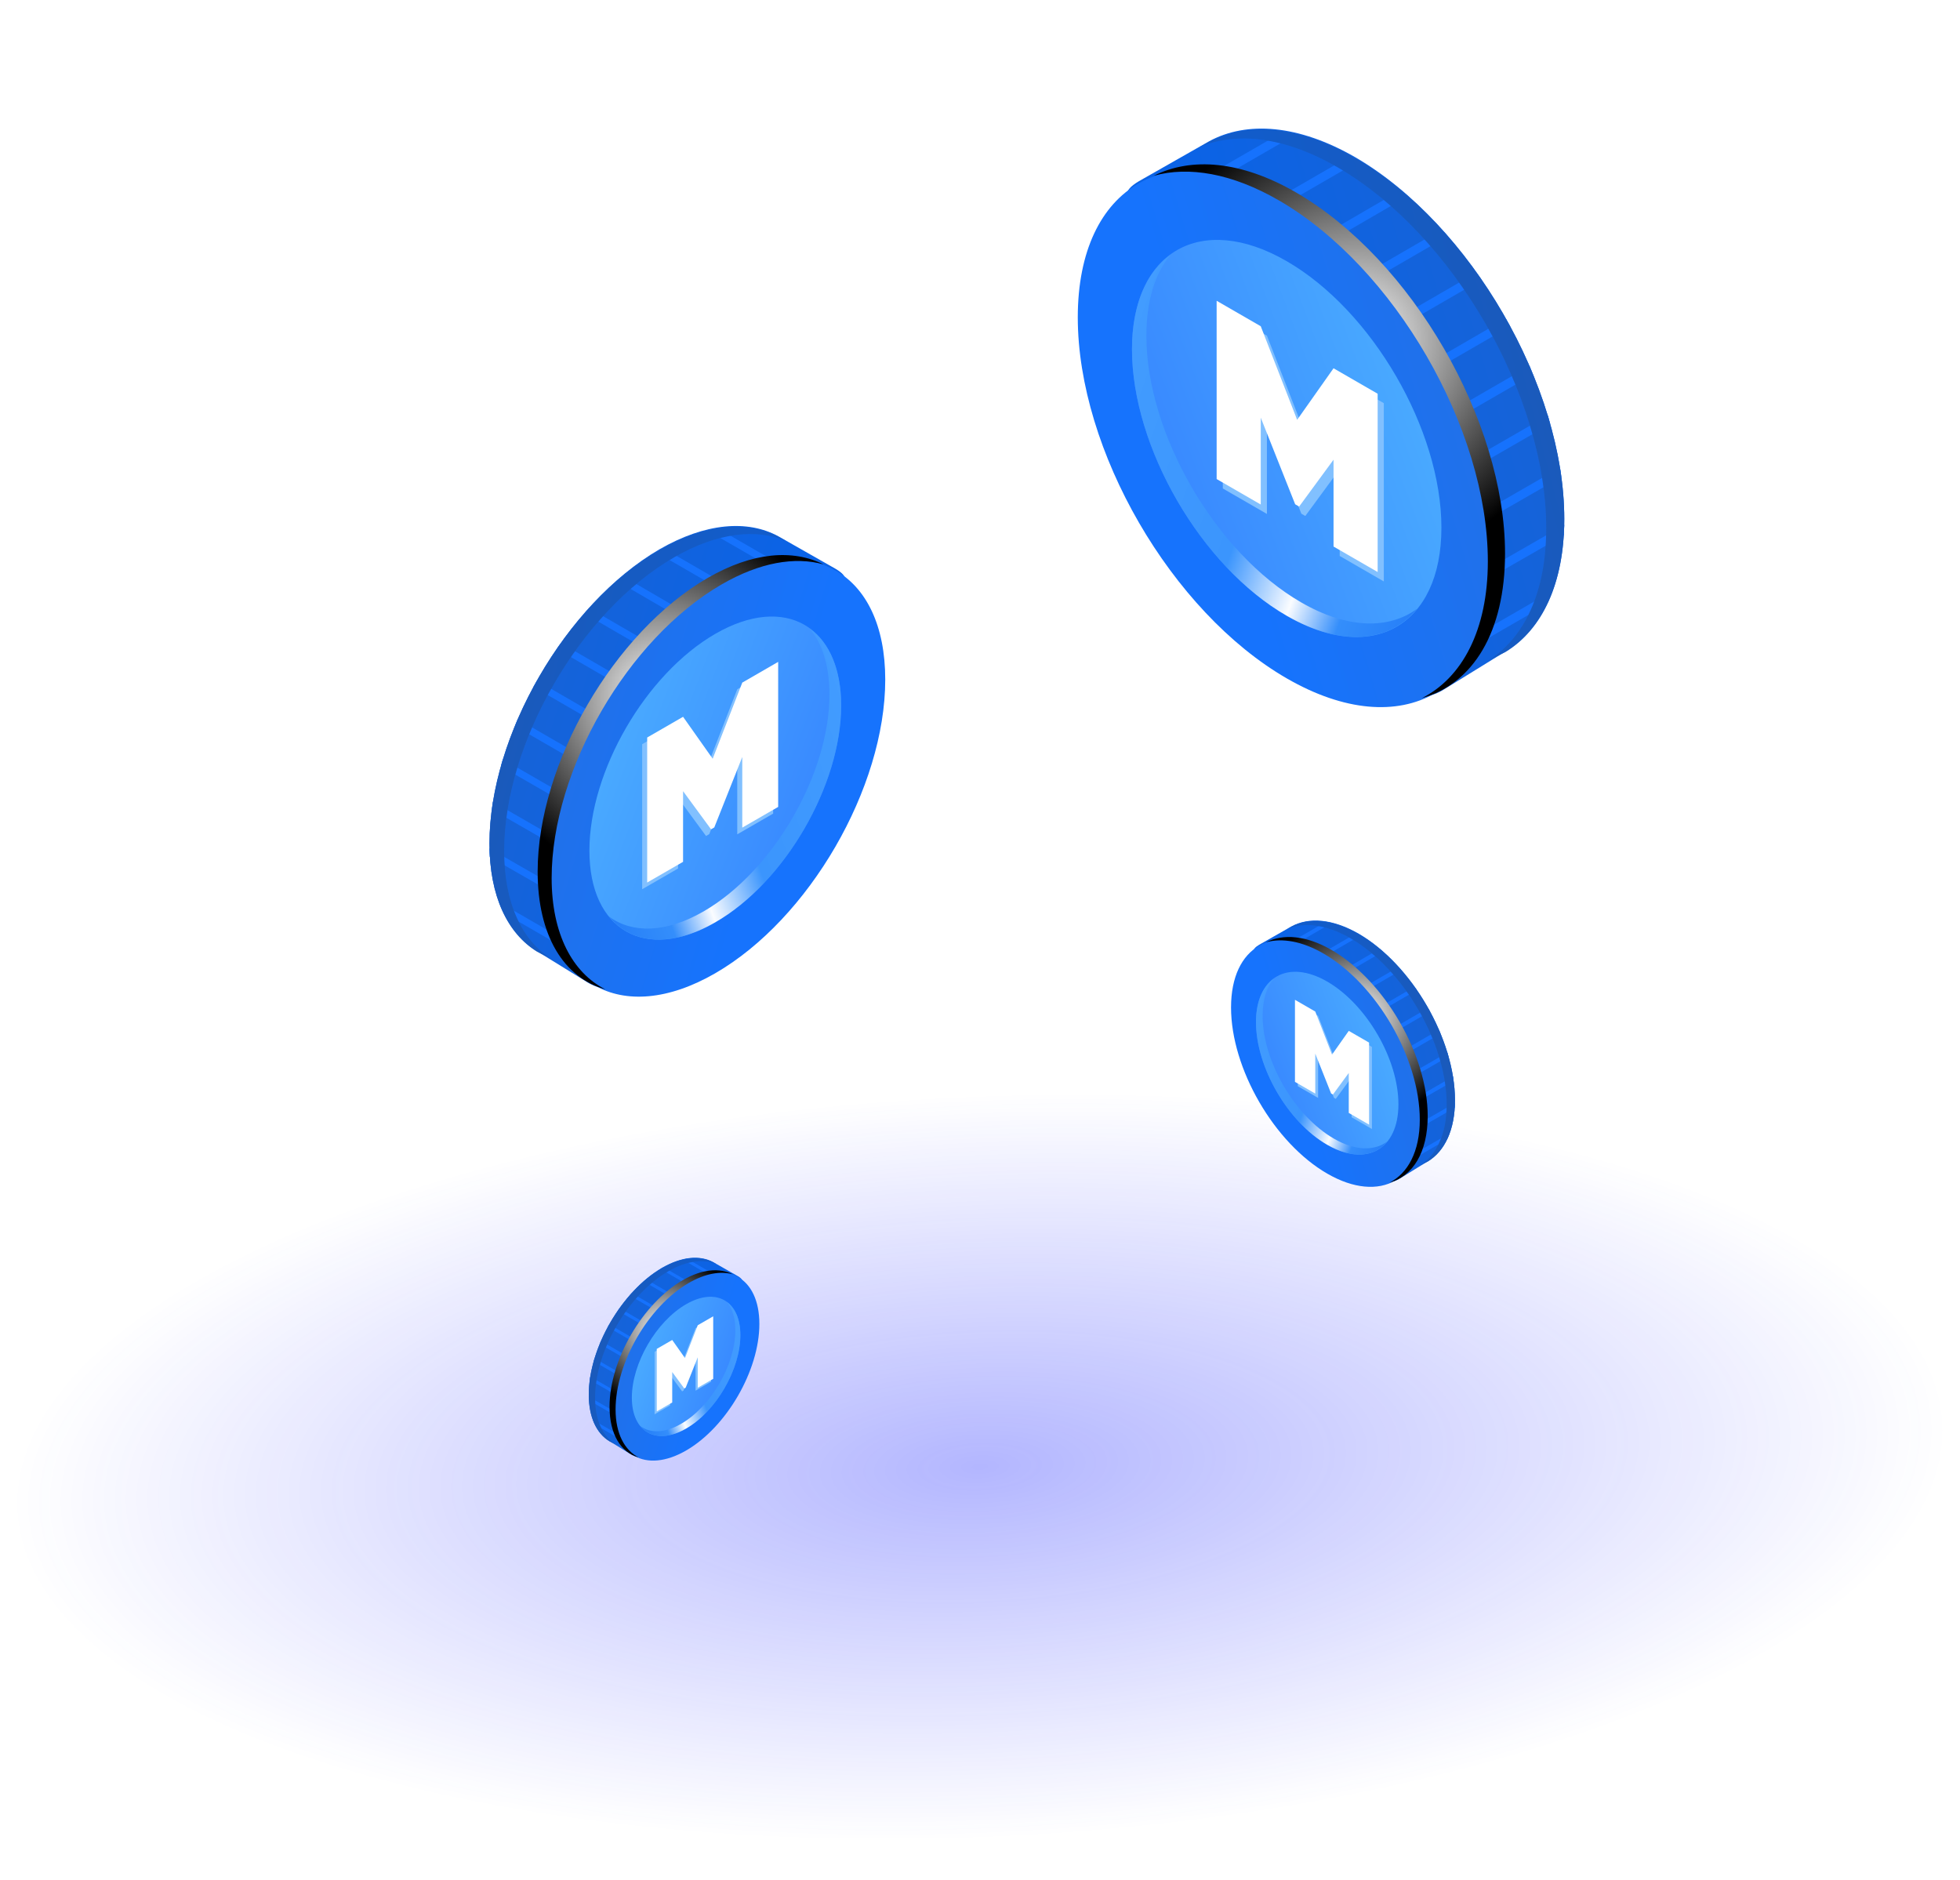 <svg width="762" height="731" viewBox="0 0 762 731" fill="none" xmlns="http://www.w3.org/2000/svg">
<ellipse cx="380.933" cy="570.271" rx="375.09" ry="145.118" transform="rotate(-2.349 380.933 570.271)" fill="url(#paint0_radial_170_264)"/>
<g filter="url(#filter0_df_170_264)">
<path fill-rule="evenodd" clip-rule="evenodd" d="M485.633 368.081C485.031 368.09 484.794 368.804 485.103 369.677C486.501 373.63 489.568 382.315 493.54 393.588L485.968 404.192C485.644 404.646 485.806 405.562 486.338 406.287C486.871 407.011 487.592 407.297 487.989 406.941C489.068 405.97 491.009 405.234 493.273 406.013C495.411 406.748 498.084 408.914 500.904 414.434C501.303 415.216 501.997 415.734 502.517 415.638C503.036 415.541 503.215 414.862 502.932 414.058C500.579 407.364 498.346 401.02 496.327 395.288L502.701 386.363L518.115 424.205C518.468 425.074 519.222 425.717 519.798 425.64C520.373 425.564 520.553 424.798 520.199 423.929L503.716 383.46C503.49 382.907 503.089 382.421 502.659 382.178C502.229 381.935 501.834 381.973 501.617 382.276L495.005 391.536C491.38 381.248 488.594 373.359 487.28 369.644C486.971 368.771 486.234 368.072 485.633 368.081ZM494.862 397.341C495.924 400.358 497.04 403.528 498.197 406.816C496.344 404.774 494.506 403.554 492.788 402.963C492.209 402.764 491.653 402.64 491.123 402.577L494.862 397.341Z" fill="url(#paint1_linear_170_264)"/>
<path d="M549.656 415.679C549.656 427.263 545.656 435.463 539.165 439.447L527.873 446.416C521.104 450.2 525.442 441.616 515.166 435.647C494.505 423.71 477.753 394.819 477.753 371.036C477.753 359.313 466.984 359.221 473.553 355.298L486.137 348.144C492.875 344.499 502.09 345.16 512.289 351.037C532.903 363.067 549.656 391.973 549.656 415.679Z" fill="url(#paint2_linear_170_264)"/>
<path d="M537.426 422.951C537.426 446.672 520.673 456.21 500.013 444.288C479.352 432.365 462.599 403.459 462.599 379.676C462.599 355.893 479.337 346.539 499.997 358.4C520.658 370.261 537.426 399.229 537.426 422.951Z" fill="url(#paint3_linear_170_264)"/>
<path d="M527.672 417.307C527.672 434.844 515.288 441.921 499.981 433.075C484.674 424.229 472.29 402.892 472.29 385.385C472.29 367.879 484.674 360.771 499.981 369.617C515.288 378.463 527.672 399.785 527.672 417.307Z" fill="url(#paint4_linear_170_264)"/>
<path d="M517.367 395.028L517.368 426.931L509.474 422.373L509.474 406.832L503.317 415.217L502.607 414.807L496.449 399.311L496.45 414.852L488.556 410.295L488.555 378.392L496.448 382.949L502.961 399.699L509.473 390.47L517.367 395.028Z" fill="#81C0FF"/>
<path d="M516.261 393.341L516.263 425.244L508.369 420.686L508.368 405.145L502.212 413.531L501.501 413.12L495.344 397.625L495.344 413.166L487.45 408.608L487.449 376.705L495.343 381.263L501.856 398.012L508.368 388.783L516.261 393.341Z" fill="white"/>
<g style="mix-blend-mode:multiply">
<path d="M502.568 430.673C487.292 421.858 474.877 400.49 474.877 382.983C474.877 376.707 476.415 371.799 479.215 368.461C474.923 371.538 472.308 377.384 472.308 385.383C472.308 402.921 484.692 424.289 499.999 433.073C509.813 438.734 518.459 437.826 523.32 431.827C518.259 435.534 510.844 435.457 502.568 430.673Z" fill="url(#paint5_linear_170_264)"/>
</g>
<g style="mix-blend-mode:multiply">
<g style="mix-blend-mode:multiply">
<path d="M513.058 351.644C512.782 351.475 512.52 351.29 512.243 351.121L511.505 350.736L499.075 357.921C499.398 358.09 499.69 358.213 500.013 358.397L500.659 358.813L513.058 351.644Z" fill="#1672FD"/>
</g>
<g style="mix-blend-mode:multiply">
<path d="M499.505 346.384L486.967 353.614C487.736 353.722 488.506 353.891 489.29 354.076L501.828 346.83C501.043 346.645 500.274 346.538 499.505 346.384Z" fill="#1672FD"/>
</g>
<g style="mix-blend-mode:multiply">
<path d="M520.394 356.892L508.087 364.045C508.503 364.399 508.918 364.768 509.333 365.137L521.641 357.984C521.225 357.615 520.825 357.307 520.394 356.892Z" fill="#1672FD"/>
</g>
<g style="mix-blend-mode:multiply">
<path d="M533.936 371.658L521.629 378.781L522.521 380.073L534.828 372.95L533.936 371.658Z" fill="#1672FD"/>
</g>
<g style="mix-blend-mode:multiply">
<path d="M527.72 363.953L515.413 371.091L516.474 372.291L528.781 365.153L527.72 363.953Z" fill="#1672FD"/>
</g>
<g style="mix-blend-mode:multiply">
<path d="M539.211 379.904L526.904 387.027C527.165 387.488 527.396 387.95 527.658 388.396L539.965 381.273C539.703 380.827 539.457 380.381 539.211 379.904Z" fill="#1672FD"/>
</g>
<g style="mix-blend-mode:multiply">
<path d="M547.519 428.657L535.382 435.657C535.089 436.472 534.782 437.195 534.428 438.011L546.519 431.026C546.889 430.288 547.212 429.488 547.519 428.657Z" fill="#1672FD"/>
</g>
<g style="mix-blend-mode:multiply">
<path d="M537.38 423.87C537.38 424.5 537.38 425.116 537.288 425.731L549.595 418.67C549.595 418.065 549.62 417.444 549.672 416.809L537.38 423.87Z" fill="#1672FD"/>
</g>
<g style="mix-blend-mode:multiply">
<path d="M549.101 408.257C549.101 407.687 548.978 407.134 548.886 406.564L536.579 413.656C536.671 414.226 536.718 414.779 536.794 415.333L549.101 408.257Z" fill="#1672FD"/>
</g>
<g style="mix-blend-mode:multiply">
<path d="M534.411 404.303C534.564 404.826 534.703 405.334 534.841 405.841L547.148 398.749C546.994 398.226 546.887 397.703 546.718 397.211L534.411 404.303Z" fill="#1672FD"/>
</g>
<g style="mix-blend-mode:multiply">
<path d="M544.055 389.903C543.855 389.41 543.67 388.918 543.455 388.364L531.148 395.472C531.363 395.964 531.532 396.441 531.748 397.01L544.055 389.903Z" fill="#1672FD"/>
</g>
</g>
<path d="M512.243 351.157C502.074 345.296 492.859 344.619 486.091 348.265L484.398 349.203C490.983 346.404 499.551 347.342 509.012 352.772C529.673 364.71 546.426 393.601 546.426 417.384C546.426 428.968 542.426 437.168 535.934 441.152C535.78 441.244 539.011 439.614 539.165 439.537C545.656 435.568 549.656 427.353 549.656 415.769C549.656 391.97 532.903 363.064 512.243 351.157Z" fill="url(#paint6_linear_170_264)"/>
<path d="M512.243 351.157C502.074 345.296 492.859 344.619 486.091 348.265L484.398 349.203C490.983 346.404 499.551 347.342 509.012 352.772C529.673 364.71 546.426 393.601 546.426 417.384C546.426 428.968 542.426 437.168 535.934 441.152C535.78 441.244 539.011 439.614 539.165 439.537C545.656 435.568 549.656 427.353 549.656 415.769C549.656 391.97 532.903 363.064 512.243 351.157Z" fill="black" fill-opacity="0.2"/>
<path style="mix-blend-mode:color-dodge" d="M501.641 357.313C491.734 351.591 482.889 350.991 476.197 354.329C482.442 352.59 490.181 353.883 498.565 358.729C519.225 370.666 535.978 399.557 535.978 423.34C535.978 435.647 531.363 444.185 524.163 447.816C533.301 445.262 539.055 436.001 539.055 421.925C539.055 398.173 522.302 369.282 501.641 357.313Z" fill="url(#paint7_radial_170_264)"/>
</g>
<g filter="url(#filter1_d_170_264)">
<path fill-rule="evenodd" clip-rule="evenodd" d="M453.055 86.2C451.749 86.22 451.234 87.772 451.904 89.667C454.942 98.256 461.605 117.124 470.234 141.615L453.785 164.652C453.08 165.639 453.431 167.629 454.588 169.203C455.746 170.778 457.313 171.399 458.174 170.624C460.519 168.515 464.736 166.917 469.655 168.609C474.298 170.205 480.107 174.911 486.233 186.904C487.1 188.602 488.608 189.728 489.736 189.519C490.865 189.309 491.253 187.832 490.64 186.087C485.527 171.544 480.676 157.761 476.29 145.309L490.137 125.917L523.624 208.132C524.393 210.02 526.03 211.416 527.28 211.25C528.53 211.084 528.921 209.419 528.152 207.531L492.341 119.613C491.852 118.411 490.981 117.353 490.047 116.826C489.113 116.299 488.253 116.38 487.782 117.04L473.418 137.157C465.542 114.807 459.489 97.667 456.634 89.595C455.963 87.7 454.361 86.18 453.055 86.2ZM473.106 149.768C475.414 156.322 477.839 163.21 480.352 170.354C476.326 165.917 472.334 163.267 468.601 161.983C467.344 161.551 466.135 161.281 464.983 161.144L473.106 149.768Z" fill="url(#paint8_linear_170_264)"/>
<path d="M592.148 189.609C592.148 214.776 583.459 232.59 569.355 241.246L544.823 256.386C530.118 264.608 539.543 245.958 517.217 232.991C472.332 207.056 435.935 144.29 435.935 92.62C435.935 67.152 412.54 66.952 426.811 58.429L454.15 42.888C468.789 34.967 488.808 36.404 510.967 49.171C555.752 75.307 592.148 138.107 592.148 189.609Z" fill="url(#paint9_linear_170_264)"/>
<path d="M565.578 205.408C565.578 256.944 529.182 277.666 484.297 251.764C439.411 225.862 403.015 163.063 403.015 111.393C403.015 59.723 439.378 39.402 484.263 65.171C529.148 90.939 565.578 153.872 565.578 205.408Z" fill="url(#paint10_linear_170_264)"/>
<path d="M544.387 193.144C544.387 231.245 517.482 246.619 484.228 227.402C450.973 208.184 424.069 161.828 424.069 123.794C424.069 85.76 450.973 70.32 484.228 89.537C517.482 108.755 544.387 155.077 544.387 193.144Z" fill="url(#paint11_linear_170_264)"/>
<path d="M521.994 144.743L521.996 214.053L504.847 204.151L504.846 170.387L491.47 188.605L489.927 187.714L476.549 154.049L476.55 187.813L459.401 177.911L459.398 108.601L476.548 118.503L490.697 154.891L504.844 134.841L521.994 144.743Z" fill="#81C0FF"/>
<path d="M519.595 141.079L519.598 210.389L502.449 200.487L502.447 166.723L489.072 184.941L487.528 184.05L474.151 150.385L474.152 184.149L457.003 174.247L457 104.937L474.149 114.839L488.299 151.227L502.446 131.177L519.595 141.079Z" fill="white"/>
<g style="mix-blend-mode:multiply">
<path d="M489.844 222.185C456.656 203.034 429.685 156.611 429.685 118.577C429.685 104.941 433.027 94.28 439.11 87.027C429.785 93.712 424.103 106.412 424.103 123.791C424.103 161.892 451.008 208.315 484.262 227.399C505.585 239.698 524.368 237.726 534.93 224.691C523.934 232.746 507.825 232.579 489.844 222.185Z" fill="url(#paint12_linear_170_264)"/>
</g>
<g style="mix-blend-mode:multiply">
<g style="mix-blend-mode:multiply">
<path d="M512.637 50.489C512.035 50.121 511.467 49.72 510.865 49.352L509.261 48.517L482.256 64.124C482.958 64.492 483.593 64.76 484.295 65.161L485.699 66.063L512.637 50.489Z" fill="#1672FD"/>
</g>
<g style="mix-blend-mode:multiply">
<path d="M483.192 39.062L455.953 54.771C457.624 55.005 459.295 55.372 461 55.773L488.238 40.032C486.534 39.631 484.863 39.397 483.192 39.062Z" fill="#1672FD"/>
</g>
<g style="mix-blend-mode:multiply">
<path d="M528.574 61.891L501.837 77.432C502.739 78.2 503.641 79.002 504.544 79.805L531.281 64.264C530.379 63.461 529.51 62.793 528.574 61.891Z" fill="#1672FD"/>
</g>
<g style="mix-blend-mode:multiply">
<path d="M557.991 93.971L531.254 109.445L533.192 112.252L559.93 96.778L557.991 93.971Z" fill="#1672FD"/>
</g>
<g style="mix-blend-mode:multiply">
<path d="M544.487 77.231L517.749 92.738L520.056 95.345L546.793 79.837L544.487 77.231Z" fill="#1672FD"/>
</g>
<g style="mix-blend-mode:multiply">
<path d="M569.452 111.887L542.715 127.361C543.283 128.364 543.784 129.366 544.352 130.335L571.09 114.861C570.522 113.892 569.987 112.923 569.452 111.887Z" fill="#1672FD"/>
</g>
<g style="mix-blend-mode:multiply">
<path d="M587.5 217.805L561.13 233.012C560.495 234.783 559.827 236.354 559.058 238.125L585.328 222.952C586.13 221.347 586.832 219.609 587.5 217.805Z" fill="#1672FD"/>
</g>
<g style="mix-blend-mode:multiply">
<path d="M565.476 207.405C565.476 208.775 565.476 210.112 565.275 211.449L592.013 196.108C592.013 194.794 592.068 193.446 592.18 192.064L565.476 207.405Z" fill="#1672FD"/>
</g>
<g style="mix-blend-mode:multiply">
<path d="M590.941 173.483C590.941 172.246 590.674 171.043 590.474 169.807L563.736 185.214C563.937 186.451 564.037 187.654 564.204 188.857L590.941 173.483Z" fill="#1672FD"/>
</g>
<g style="mix-blend-mode:multiply">
<path d="M559.026 164.892C559.36 166.028 559.661 167.131 559.962 168.234L586.699 152.827C586.365 151.69 586.131 150.554 585.763 149.484L559.026 164.892Z" fill="#1672FD"/>
</g>
<g style="mix-blend-mode:multiply">
<path d="M579.98 133.609C579.546 132.539 579.145 131.47 578.677 130.267L551.94 145.707C552.408 146.777 552.775 147.813 553.243 149.05L579.98 133.609Z" fill="#1672FD"/>
</g>
</g>
<path d="M510.867 49.433C488.775 36.699 468.755 35.229 454.05 43.15L450.373 45.188C464.678 39.106 483.294 41.145 503.848 52.942C548.734 78.878 585.13 141.644 585.13 193.314C585.13 218.48 576.44 236.294 562.336 244.95C562.002 245.151 569.021 241.608 569.355 241.441C583.459 232.818 592.148 214.971 592.148 189.804C592.148 138.101 555.752 75.302 510.867 49.433Z" fill="url(#paint13_linear_170_264)"/>
<path d="M510.867 49.433C488.775 36.699 468.755 35.229 454.05 43.15L450.373 45.188C464.678 39.106 483.294 41.145 503.848 52.942C548.734 78.878 585.13 141.644 585.13 193.314C585.13 218.48 576.44 236.294 562.336 244.95C562.002 245.151 569.021 241.608 569.355 241.441C583.459 232.818 592.148 214.971 592.148 189.804C592.148 138.101 555.752 75.302 510.867 49.433Z" fill="black" fill-opacity="0.2"/>
<path style="mix-blend-mode:color-dodge" d="M487.84 62.809C466.316 50.376 447.098 49.072 432.56 56.325C446.129 52.548 462.94 55.356 481.155 65.884C526.041 91.819 562.437 154.585 562.437 206.255C562.437 232.992 552.41 251.541 536.769 259.429C556.621 253.881 569.121 233.761 569.121 203.18C569.121 151.577 532.725 88.811 487.84 62.809Z" fill="url(#paint14_radial_170_264)"/>
</g>
<g filter="url(#filter2_df_170_264)">
<path fill-rule="evenodd" clip-rule="evenodd" d="M290.674 493.888C291.131 493.895 291.312 494.439 291.077 495.103C290.012 498.115 287.675 504.731 284.65 513.32L290.418 521.398C290.665 521.744 290.542 522.441 290.136 522.994C289.73 523.546 289.18 523.764 288.878 523.492C288.056 522.752 286.578 522.192 284.853 522.785C283.224 523.345 281.188 524.995 279.04 529.2C278.735 529.796 278.207 530.191 277.811 530.117C277.415 530.044 277.279 529.526 277.494 528.914C279.287 523.814 280.988 518.981 282.526 514.615L277.671 507.815L265.928 536.644C265.658 537.306 265.084 537.796 264.646 537.738C264.207 537.679 264.071 537.096 264.34 536.434L276.898 505.604C277.069 505.183 277.375 504.812 277.702 504.627C278.03 504.442 278.331 504.471 278.496 504.702L283.533 511.756C286.295 503.919 288.418 497.909 289.419 495.078C289.654 494.414 290.216 493.881 290.674 493.888ZM283.643 516.179C282.833 518.477 281.983 520.892 281.102 523.397C282.513 521.841 283.913 520.912 285.222 520.462C285.663 520.31 286.087 520.215 286.491 520.167L283.643 516.179Z" fill="url(#paint15_linear_170_264)"/>
<path d="M241.902 530.15C241.902 538.975 244.949 545.221 249.895 548.257L258.497 553.566C263.654 556.449 260.349 549.909 268.178 545.362C283.917 536.267 296.68 514.258 296.68 496.139C296.68 487.209 304.884 487.139 299.879 484.15L290.293 478.7C285.16 475.923 278.139 476.427 270.369 480.904C254.665 490.068 241.902 512.09 241.902 530.15Z" fill="url(#paint16_linear_170_264)"/>
<path d="M251.219 535.689C251.219 553.761 263.981 561.027 279.721 551.945C295.46 542.862 308.223 520.841 308.223 502.722C308.223 484.603 295.472 477.478 279.733 486.514C263.993 495.55 251.219 517.618 251.219 535.689Z" fill="url(#paint17_linear_170_264)"/>
<path d="M258.648 531.389C258.648 544.749 268.083 550.14 279.744 543.402C291.405 536.663 300.839 520.408 300.839 507.071C300.839 493.734 291.405 488.319 279.744 495.058C268.083 501.797 258.648 518.04 258.648 531.389Z" fill="url(#paint18_linear_170_264)"/>
<path d="M289.438 500.879L289.437 525.183L283.423 528.655L283.424 516.816L278.733 528.621L278.192 528.933L273.501 522.545L273.501 534.385L267.487 537.857L267.488 513.553L273.502 510.08L278.463 517.111L283.424 504.351L289.438 500.879Z" fill="#81C0FF"/>
<path d="M290.278 499.757L290.277 524.061L284.263 527.533L284.264 515.694L279.573 527.499L279.031 527.811L274.341 521.423L274.341 533.263L268.327 536.735L268.328 512.431L274.342 508.958L279.303 515.989L284.264 503.229L290.278 499.757Z" fill="white"/>
<g style="mix-blend-mode:multiply">
<path d="M277.779 541.572C289.416 534.857 298.874 518.578 298.874 505.241C298.874 500.459 297.702 496.721 295.569 494.178C298.839 496.522 300.831 500.975 300.831 507.069C300.831 520.43 291.397 536.708 279.736 543.4C272.259 547.713 265.672 547.022 261.969 542.451C265.824 545.275 271.473 545.217 277.779 541.572Z" fill="url(#paint19_linear_170_264)"/>
</g>
<g style="mix-blend-mode:multiply">
<g style="mix-blend-mode:multiply">
<path d="M269.781 481.366C269.992 481.237 270.191 481.097 270.402 480.968L270.965 480.675L280.434 486.148C280.188 486.277 279.966 486.371 279.719 486.511L279.227 486.828L269.781 481.366Z" fill="#1672FD"/>
</g>
<g style="mix-blend-mode:multiply">
<path d="M280.106 477.359L289.657 482.868C289.071 482.95 288.485 483.079 287.887 483.219L278.336 477.699C278.934 477.559 279.52 477.477 280.106 477.359Z" fill="#1672FD"/>
</g>
<g style="mix-blend-mode:multiply">
<path d="M264.191 485.364L273.567 490.814C273.251 491.083 272.934 491.365 272.618 491.646L263.242 486.196C263.559 485.915 263.863 485.681 264.191 485.364Z" fill="#1672FD"/>
</g>
<g style="mix-blend-mode:multiply">
<path d="M253.883 496.613L263.259 502.039L262.579 503.024L253.203 497.598L253.883 496.613Z" fill="#1672FD"/>
</g>
<g style="mix-blend-mode:multiply">
<path d="M258.613 490.744L267.989 496.182L267.18 497.096L257.805 491.658L258.613 490.744Z" fill="#1672FD"/>
</g>
<g style="mix-blend-mode:multiply">
<path d="M249.859 502.896L259.235 508.323C259.036 508.674 258.86 509.026 258.661 509.366L249.285 503.94C249.484 503.6 249.672 503.26 249.859 502.896Z" fill="#1672FD"/>
</g>
<g style="mix-blend-mode:multiply">
<path d="M243.531 540.037L252.778 545.37C253.001 545.991 253.235 546.542 253.505 547.163L244.293 541.842C244.012 541.279 243.766 540.67 243.531 540.037Z" fill="#1672FD"/>
</g>
<g style="mix-blend-mode:multiply">
<path d="M251.255 536.39C251.255 536.871 251.255 537.339 251.325 537.808L241.949 532.429C241.949 531.968 241.93 531.495 241.891 531.011L251.255 536.39Z" fill="#1672FD"/>
</g>
<g style="mix-blend-mode:multiply">
<path d="M242.324 524.495C242.324 524.062 242.418 523.64 242.488 523.206L251.864 528.609C251.794 529.042 251.758 529.464 251.7 529.886L242.324 524.495Z" fill="#1672FD"/>
</g>
<g style="mix-blend-mode:multiply">
<path d="M253.516 521.483C253.399 521.881 253.294 522.268 253.188 522.655L243.812 517.252C243.93 516.854 244.012 516.455 244.141 516.08L253.516 521.483Z" fill="#1672FD"/>
</g>
<g style="mix-blend-mode:multiply">
<path d="M246.168 510.514C246.32 510.139 246.461 509.764 246.625 509.342L256.001 514.756C255.837 515.131 255.708 515.495 255.544 515.928L246.168 510.514Z" fill="#1672FD"/>
</g>
</g>
<path d="M270.404 480.996C278.151 476.531 285.171 476.015 290.328 478.793L291.617 479.508C286.601 477.375 280.073 478.089 272.866 482.227C257.126 491.321 244.363 513.33 244.363 531.449C244.363 540.274 247.411 546.521 252.356 549.556C252.473 549.626 250.012 548.384 249.895 548.325C244.949 545.302 241.902 539.043 241.902 530.219C241.902 512.088 254.665 490.067 270.404 480.996Z" fill="url(#paint20_linear_170_264)"/>
<path d="M270.404 480.996C278.151 476.531 285.171 476.015 290.328 478.793L291.617 479.508C286.601 477.375 280.073 478.089 272.866 482.227C257.126 491.321 244.363 513.33 244.363 531.449C244.363 540.274 247.411 546.521 252.356 549.556C252.473 549.626 250.012 548.384 249.895 548.325C244.949 545.302 241.902 539.043 241.902 530.219C241.902 512.088 254.665 490.067 270.404 480.996Z" fill="black" fill-opacity="0.2"/>
<path style="mix-blend-mode:color-dodge" d="M278.479 485.686C286.026 481.326 292.765 480.869 297.863 483.412C293.105 482.088 287.21 483.072 280.823 486.764C265.083 495.859 252.32 517.868 252.32 535.987C252.32 545.362 255.836 551.867 261.321 554.633C254.36 552.687 249.977 545.632 249.977 534.909C249.977 516.813 262.739 494.804 278.479 485.686Z" fill="url(#paint21_radial_170_264)"/>
</g>
<g filter="url(#filter3_d_170_264)">
<path fill-rule="evenodd" clip-rule="evenodd" d="M316.452 231.711C317.515 231.727 317.934 232.99 317.389 234.532C314.917 241.52 309.497 256.87 302.477 276.795L315.859 295.536C316.432 296.34 316.147 297.958 315.205 299.239C314.264 300.52 312.988 301.026 312.288 300.395C310.38 298.679 306.95 297.379 302.947 298.755C299.17 300.054 294.444 303.883 289.461 313.639C288.755 315.021 287.528 315.937 286.61 315.767C285.692 315.597 285.376 314.395 285.875 312.975C290.035 301.143 293.981 289.93 297.55 279.8L286.285 264.024L259.041 330.91C258.416 332.446 257.084 333.581 256.067 333.446C255.049 333.312 254.732 331.957 255.357 330.421L284.491 258.894C284.889 257.917 285.598 257.056 286.358 256.628C287.118 256.199 287.817 256.265 288.2 256.802L299.886 273.168C306.294 254.985 311.219 241.041 313.541 234.474C314.086 232.932 315.39 231.695 316.452 231.711ZM300.14 283.428C298.262 288.76 296.29 294.363 294.245 300.175C297.52 296.565 300.768 294.41 303.805 293.365C304.828 293.014 305.811 292.794 306.748 292.682L300.14 283.428Z" fill="url(#paint22_linear_170_264)"/>
<path d="M203.293 315.841C203.293 336.315 210.362 350.808 221.837 357.85L241.795 370.167C253.758 376.856 246.091 361.684 264.254 351.134C300.771 330.034 330.381 278.971 330.381 236.934C330.381 216.215 349.414 216.052 337.804 209.118L315.562 196.475C303.653 190.031 287.366 191.2 269.338 201.587C232.903 222.849 203.293 273.94 203.293 315.841Z" fill="url(#paint23_linear_170_264)"/>
<path d="M224.906 328.694C224.906 370.622 254.516 387.48 291.033 366.407C327.55 345.335 357.16 294.244 357.16 252.208C357.16 210.171 327.577 193.639 291.06 214.603C254.544 235.567 224.906 286.767 224.906 328.694Z" fill="url(#paint24_linear_170_264)"/>
<path d="M242.148 318.717C242.148 349.714 264.037 362.222 291.091 346.587C318.146 330.953 340.034 293.24 340.034 262.297C340.034 231.354 318.146 218.792 291.091 234.427C264.037 250.061 242.148 287.747 242.148 318.717Z" fill="url(#paint25_linear_170_264)"/>
<path d="M313.581 247.928L313.579 304.316L299.627 312.372L299.628 284.903L288.745 312.291L287.489 313.016L276.607 298.195L276.606 325.664L262.654 333.72L262.656 277.332L276.608 269.276L288.118 285.588L299.629 255.984L313.581 247.928Z" fill="#81C0FF"/>
<path d="M315.534 245.326L315.532 301.714L301.58 309.77L301.581 282.301L290.698 309.69L289.442 310.415L278.56 295.593L278.559 323.062L264.607 331.118L264.609 274.73L278.561 266.675L290.071 282.986L301.582 253.382L315.534 245.326Z" fill="white"/>
<g style="mix-blend-mode:multiply">
<path d="M286.524 342.343C313.524 326.763 335.466 288.995 335.466 258.053C335.466 246.959 332.747 238.285 327.799 232.385C335.385 237.823 340.007 248.155 340.007 262.294C340.007 293.291 318.119 331.059 291.064 346.585C273.717 356.591 258.436 354.986 249.844 344.382C258.789 350.935 271.895 350.799 286.524 342.343Z" fill="url(#paint26_linear_170_264)"/>
</g>
<g style="mix-blend-mode:multiply">
<g style="mix-blend-mode:multiply">
<path d="M267.977 202.659C268.466 202.36 268.928 202.034 269.418 201.734L270.723 201.055L292.693 213.753C292.122 214.052 291.605 214.269 291.034 214.596L289.892 215.33L267.977 202.659Z" fill="#1672FD"/>
</g>
<g style="mix-blend-mode:multiply">
<path d="M291.934 193.363L314.094 206.143C312.734 206.333 311.375 206.632 309.988 206.958L287.828 194.152C289.215 193.826 290.574 193.635 291.934 193.363Z" fill="#1672FD"/>
</g>
<g style="mix-blend-mode:multiply">
<path d="M255.011 211.936L276.763 224.579C276.029 225.204 275.295 225.857 274.561 226.51L252.809 213.866C253.543 213.213 254.25 212.67 255.011 211.936Z" fill="#1672FD"/>
</g>
<g style="mix-blend-mode:multiply">
<path d="M231.081 238.035L252.833 250.624L251.256 252.908L229.504 240.319L231.081 238.035Z" fill="#1672FD"/>
</g>
<g style="mix-blend-mode:multiply">
<path d="M242.067 224.416L263.82 237.032L261.944 239.153L240.191 226.537L242.067 224.416Z" fill="#1672FD"/>
</g>
<g style="mix-blend-mode:multiply">
<path d="M221.754 252.61L243.506 265.2C243.044 266.015 242.636 266.831 242.174 267.619L220.422 255.03C220.884 254.242 221.319 253.453 221.754 252.61Z" fill="#1672FD"/>
</g>
<g style="mix-blend-mode:multiply">
<path d="M207.07 338.779L228.523 351.151C229.04 352.592 229.584 353.87 230.209 355.311L208.838 342.967C208.185 341.661 207.614 340.248 207.07 338.779Z" fill="#1672FD"/>
</g>
<g style="mix-blend-mode:multiply">
<path d="M224.991 330.318C224.991 331.433 224.991 332.521 225.154 333.608L203.402 321.128C203.402 320.058 203.356 318.962 203.266 317.838L224.991 330.318Z" fill="#1672FD"/>
</g>
<g style="mix-blend-mode:multiply">
<path d="M204.273 302.722C204.273 301.716 204.491 300.737 204.654 299.731L226.406 312.266C226.243 313.272 226.162 314.251 226.026 315.23L204.273 302.722Z" fill="#1672FD"/>
</g>
<g style="mix-blend-mode:multiply">
<path d="M230.24 295.732C229.968 296.657 229.724 297.554 229.479 298.451L207.727 285.916C207.998 284.992 208.189 284.067 208.488 283.197L230.24 295.732Z" fill="#1672FD"/>
</g>
<g style="mix-blend-mode:multiply">
<path d="M213.191 270.282C213.545 269.411 213.871 268.541 214.252 267.562L236.004 280.124C235.623 280.995 235.324 281.837 234.944 282.844L213.191 270.282Z" fill="#1672FD"/>
</g>
</g>
<path d="M269.42 201.799C287.393 191.44 303.68 190.243 315.644 196.688L318.635 198.346C306.997 193.397 291.852 195.056 275.13 204.654C238.613 225.754 209.003 276.818 209.003 318.854C209.003 339.328 216.072 353.821 227.547 360.863C227.819 361.026 222.109 358.144 221.837 358.008C210.362 350.993 203.293 336.473 203.293 315.999C203.293 273.936 232.903 222.845 269.42 201.799Z" fill="url(#paint27_linear_170_264)"/>
<path d="M269.42 201.799C287.393 191.44 303.68 190.243 315.644 196.688L318.635 198.346C306.997 193.397 291.852 195.056 275.13 204.654C238.613 225.754 209.003 276.818 209.003 318.854C209.003 339.328 216.072 353.821 227.547 360.863C227.819 361.026 222.109 358.144 221.837 358.008C210.362 350.993 203.293 336.473 203.293 315.999C203.293 273.936 232.903 222.845 269.42 201.799Z" fill="black" fill-opacity="0.2"/>
<path style="mix-blend-mode:color-dodge" d="M288.154 212.681C305.665 202.566 321.299 201.506 333.127 207.406C322.088 204.333 308.411 206.617 293.592 215.182C257.076 236.282 227.465 287.346 227.465 329.382C227.465 351.135 235.622 366.225 248.348 372.642C232.196 368.129 222.027 351.76 222.027 326.881C222.027 284.899 251.638 233.835 288.154 212.681Z" fill="url(#paint28_radial_170_264)"/>
</g>
<defs>
<filter id="filter0_df_170_264" x="428.599" y="307.895" width="187.073" height="203.529" filterUnits="userSpaceOnUse" color-interpolation-filters="sRGB">
<feFlood flood-opacity="0" result="BackgroundImageFix"/>
<feColorMatrix in="SourceAlpha" type="matrix" values="0 0 0 0 0 0 0 0 0 0 0 0 0 0 0 0 0 0 127 0" result="hardAlpha"/>
<feOffset dx="16" dy="12"/>
<feGaussianBlur stdDeviation="25"/>
<feComposite in2="hardAlpha" operator="out"/>
<feColorMatrix type="matrix" values="0 0 0 0 0.013 0 0 0 0 0.313 0 0 0 0 0.767 0 0 0 0.6 0"/>
<feBlend mode="normal" in2="BackgroundImageFix" result="effect1_dropShadow_170_264"/>
<feBlend mode="normal" in="SourceGraphic" in2="effect1_dropShadow_170_264" result="shape"/>
<feGaussianBlur stdDeviation="0.5" result="effect2_foregroundBlur_170_264"/>
</filter>
<filter id="filter1_d_170_264" x="369.015" y="0" width="289.165" height="324.922" filterUnits="userSpaceOnUse" color-interpolation-filters="sRGB">
<feFlood flood-opacity="0" result="BackgroundImageFix"/>
<feColorMatrix in="SourceAlpha" type="matrix" values="0 0 0 0 0 0 0 0 0 0 0 0 0 0 0 0 0 0 127 0" result="hardAlpha"/>
<feOffset dx="16" dy="12"/>
<feGaussianBlur stdDeviation="25"/>
<feComposite in2="hardAlpha" operator="out"/>
<feColorMatrix type="matrix" values="0 0 0 0 0.013 0 0 0 0 0.313 0 0 0 0 0.767 0 0 0 0.6 0"/>
<feBlend mode="normal" in2="BackgroundImageFix" result="effect1_dropShadow_170_264"/>
<feBlend mode="normal" in="SourceGraphic" in2="effect1_dropShadow_170_264" result="shape"/>
</filter>
<filter id="filter2_df_170_264" x="178.891" y="438.986" width="166.333" height="178.871" filterUnits="userSpaceOnUse" color-interpolation-filters="sRGB">
<feFlood flood-opacity="0" result="BackgroundImageFix"/>
<feColorMatrix in="SourceAlpha" type="matrix" values="0 0 0 0 0 0 0 0 0 0 0 0 0 0 0 0 0 0 127 0" result="hardAlpha"/>
<feOffset dx="-13" dy="12"/>
<feGaussianBlur stdDeviation="25"/>
<feComposite in2="hardAlpha" operator="out"/>
<feColorMatrix type="matrix" values="0 0 0 0 0.013 0 0 0 0 0.313 0 0 0 0 0.767 0 0 0 0.6 0"/>
<feBlend mode="normal" in2="BackgroundImageFix" result="effect1_dropShadow_170_264"/>
<feBlend mode="normal" in="SourceGraphic" in2="effect1_dropShadow_170_264" result="shape"/>
<feGaussianBlur stdDeviation="1" result="effect2_foregroundBlur_170_264"/>
</filter>
<filter id="filter3_d_170_264" x="140.266" y="154.498" width="253.895" height="282.986" filterUnits="userSpaceOnUse" color-interpolation-filters="sRGB">
<feFlood flood-opacity="0" result="BackgroundImageFix"/>
<feColorMatrix in="SourceAlpha" type="matrix" values="0 0 0 0 0 0 0 0 0 0 0 0 0 0 0 0 0 0 127 0" result="hardAlpha"/>
<feOffset dx="-13" dy="12"/>
<feGaussianBlur stdDeviation="25"/>
<feComposite in2="hardAlpha" operator="out"/>
<feColorMatrix type="matrix" values="0 0 0 0 0.013 0 0 0 0 0.313 0 0 0 0 0.767 0 0 0 0.6 0"/>
<feBlend mode="normal" in2="BackgroundImageFix" result="effect1_dropShadow_170_264"/>
<feBlend mode="normal" in="SourceGraphic" in2="effect1_dropShadow_170_264" result="shape"/>
</filter>
<radialGradient id="paint0_radial_170_264" cx="0" cy="0" r="1" gradientUnits="userSpaceOnUse" gradientTransform="translate(380.933 570.271) rotate(90) scale(145.118 375.09)">
<stop offset="0" stop-color="#262FFF" stop-opacity="0.35"/>
<stop offset="1" stop-color="#262FFF" stop-opacity="0"/>
</radialGradient>
<linearGradient id="paint1_linear_170_264" x1="498.074" y1="373.694" x2="483.499" y2="417.583" gradientUnits="userSpaceOnUse">
<stop stop-color="#1861CE"/>
<stop offset="1" stop-color="#3E14B7"/>
</linearGradient>
<linearGradient id="paint2_linear_170_264" x1="492.289" y1="402.13" x2="615.926" y2="365.454" gradientUnits="userSpaceOnUse">
<stop offset="0.04" stop-color="#0B63E6"/>
<stop offset="0.4" stop-color="#1663D8"/>
<stop offset="1" stop-color="#1C90E6"/>
</linearGradient>
<linearGradient id="paint3_linear_170_264" x1="482.552" y1="406.567" x2="600.638" y2="371.215" gradientUnits="userSpaceOnUse">
<stop offset="0.04" stop-color="#1673FD"/>
<stop offset="0.4" stop-color="#2071EA"/>
<stop offset="1" stop-color="#38AAFD"/>
</linearGradient>
<linearGradient id="paint4_linear_170_264" x1="478.843" y1="411.385" x2="538.055" y2="389.037" gradientUnits="userSpaceOnUse">
<stop stop-color="#3888FF"/>
<stop offset="1" stop-color="#4FB5FF"/>
</linearGradient>
<linearGradient id="paint5_linear_170_264" x1="535.766" y1="429.074" x2="458.847" y2="401.383" gradientUnits="userSpaceOnUse">
<stop stop-color="#1A72F5"/>
<stop offset="0.281" stop-color="#348EFB"/>
<stop offset="0.396" stop-color="#FAFCFF"/>
<stop offset="0.557" stop-color="#3B95FD"/>
<stop offset="1" stop-color="#439DFF"/>
</linearGradient>
<linearGradient id="paint6_linear_170_264" x1="501.8" y1="398.754" x2="606.709" y2="371.069" gradientUnits="userSpaceOnUse">
<stop offset="0.04" stop-color="#1673FD"/>
<stop offset="0.4" stop-color="#2071EA"/>
<stop offset="1" stop-color="#38AAFD"/>
</linearGradient>
<radialGradient id="paint7_radial_170_264" cx="0" cy="0" r="1" gradientUnits="userSpaceOnUse" gradientTransform="translate(512.272 383.527) scale(40.428 40.428)">
<stop stop-color="white"/>
<stop offset="1"/>
</radialGradient>
<linearGradient id="paint8_linear_170_264" x1="480.085" y1="98.395" x2="448.42" y2="193.744" gradientUnits="userSpaceOnUse">
<stop stop-color="#1861CE"/>
<stop offset="1" stop-color="#3E14B7"/>
</linearGradient>
<linearGradient id="paint9_linear_170_264" x1="467.516" y1="160.173" x2="736.121" y2="80.494" gradientUnits="userSpaceOnUse">
<stop offset="0.04" stop-color="#0B63E6"/>
<stop offset="0.4" stop-color="#1663D8"/>
<stop offset="1" stop-color="#1C90E6"/>
</linearGradient>
<linearGradient id="paint10_linear_170_264" x1="446.363" y1="169.814" x2="702.908" y2="93.011" gradientUnits="userSpaceOnUse">
<stop offset="0.04" stop-color="#1673FD"/>
<stop offset="0.4" stop-color="#2071EA"/>
<stop offset="1" stop-color="#38AAFD"/>
</linearGradient>
<linearGradient id="paint11_linear_170_264" x1="438.305" y1="180.279" x2="566.945" y2="131.727" gradientUnits="userSpaceOnUse">
<stop stop-color="#3888FF"/>
<stop offset="1" stop-color="#4FB5FF"/>
</linearGradient>
<linearGradient id="paint12_linear_170_264" x1="561.967" y1="218.71" x2="394.859" y2="158.551" gradientUnits="userSpaceOnUse">
<stop stop-color="#1A72F5"/>
<stop offset="0.281" stop-color="#348EFB"/>
<stop offset="0.396" stop-color="#FAFCFF"/>
<stop offset="0.557" stop-color="#3B95FD"/>
<stop offset="1" stop-color="#439DFF"/>
</linearGradient>
<linearGradient id="paint13_linear_170_264" x1="488.178" y1="152.838" x2="716.098" y2="92.692" gradientUnits="userSpaceOnUse">
<stop offset="0.04" stop-color="#1673FD"/>
<stop offset="0.4" stop-color="#2071EA"/>
<stop offset="1" stop-color="#38AAFD"/>
</linearGradient>
<radialGradient id="paint14_radial_170_264" cx="0" cy="0" r="1" gradientUnits="userSpaceOnUse" gradientTransform="translate(510.934 119.759) scale(87.832 87.832)">
<stop stop-color="white"/>
<stop offset="1"/>
</radialGradient>
<linearGradient id="paint15_linear_170_264" x1="281.195" y1="498.164" x2="292.299" y2="531.599" gradientUnits="userSpaceOnUse">
<stop stop-color="#1861CE"/>
<stop offset="1" stop-color="#3E14B7"/>
</linearGradient>
<linearGradient id="paint16_linear_170_264" x1="285.606" y1="519.827" x2="191.417" y2="491.887" gradientUnits="userSpaceOnUse">
<stop offset="0.04" stop-color="#0B63E6"/>
<stop offset="0.4" stop-color="#1663D8"/>
<stop offset="1" stop-color="#1C90E6"/>
</linearGradient>
<linearGradient id="paint17_linear_170_264" x1="293.023" y1="523.208" x2="203.063" y2="496.276" gradientUnits="userSpaceOnUse">
<stop offset="0.04" stop-color="#1673FD"/>
<stop offset="0.4" stop-color="#2071EA"/>
<stop offset="1" stop-color="#38AAFD"/>
</linearGradient>
<linearGradient id="paint18_linear_170_264" x1="295.847" y1="526.878" x2="250.738" y2="509.852" gradientUnits="userSpaceOnUse">
<stop stop-color="#3888FF"/>
<stop offset="1" stop-color="#4FB5FF"/>
</linearGradient>
<linearGradient id="paint19_linear_170_264" x1="252.488" y1="540.354" x2="311.086" y2="519.258" gradientUnits="userSpaceOnUse">
<stop stop-color="#1A72F5"/>
<stop offset="0.281" stop-color="#348EFB"/>
<stop offset="0.396" stop-color="#FAFCFF"/>
<stop offset="0.557" stop-color="#3B95FD"/>
<stop offset="1" stop-color="#439DFF"/>
</linearGradient>
<linearGradient id="paint20_linear_170_264" x1="278.36" y1="517.256" x2="198.438" y2="496.165" gradientUnits="userSpaceOnUse">
<stop offset="0.04" stop-color="#1673FD"/>
<stop offset="0.4" stop-color="#2071EA"/>
<stop offset="1" stop-color="#38AAFD"/>
</linearGradient>
<radialGradient id="paint21_radial_170_264" cx="0" cy="0" r="1" gradientUnits="userSpaceOnUse" gradientTransform="translate(270.38 505.656) rotate(180) scale(30.799 30.799)">
<stop stop-color="white"/>
<stop offset="1"/>
</radialGradient>
<linearGradient id="paint22_linear_170_264" x1="294.462" y1="241.633" x2="320.223" y2="319.205" gradientUnits="userSpaceOnUse">
<stop stop-color="#1861CE"/>
<stop offset="1" stop-color="#3E14B7"/>
</linearGradient>
<linearGradient id="paint23_linear_170_264" x1="304.689" y1="291.892" x2="86.163" y2="227.069" gradientUnits="userSpaceOnUse">
<stop offset="0.04" stop-color="#0B63E6"/>
<stop offset="0.4" stop-color="#1663D8"/>
<stop offset="1" stop-color="#1C90E6"/>
</linearGradient>
<linearGradient id="paint24_linear_170_264" x1="321.894" y1="299.736" x2="113.181" y2="237.253" gradientUnits="userSpaceOnUse">
<stop offset="0.04" stop-color="#1673FD"/>
<stop offset="0.4" stop-color="#2071EA"/>
<stop offset="1" stop-color="#38AAFD"/>
</linearGradient>
<linearGradient id="paint25_linear_170_264" x1="328.451" y1="308.251" x2="223.796" y2="268.751" gradientUnits="userSpaceOnUse">
<stop stop-color="#3888FF"/>
<stop offset="1" stop-color="#4FB5FF"/>
</linearGradient>
<linearGradient id="paint26_linear_170_264" x1="227.847" y1="339.516" x2="363.799" y2="290.573" gradientUnits="userSpaceOnUse">
<stop stop-color="#1A72F5"/>
<stop offset="0.281" stop-color="#348EFB"/>
<stop offset="0.396" stop-color="#FAFCFF"/>
<stop offset="0.557" stop-color="#3B95FD"/>
<stop offset="1" stop-color="#439DFF"/>
</linearGradient>
<linearGradient id="paint27_linear_170_264" x1="287.878" y1="285.925" x2="102.453" y2="236.993" gradientUnits="userSpaceOnUse">
<stop offset="0.04" stop-color="#1673FD"/>
<stop offset="0.4" stop-color="#2071EA"/>
<stop offset="1" stop-color="#38AAFD"/>
</linearGradient>
<radialGradient id="paint28_radial_170_264" cx="0" cy="0" r="1" gradientUnits="userSpaceOnUse" gradientTransform="translate(269.366 259.013) rotate(180) scale(71.456 71.456)">
<stop stop-color="white"/>
<stop offset="1"/>
</radialGradient>
</defs>
</svg>
